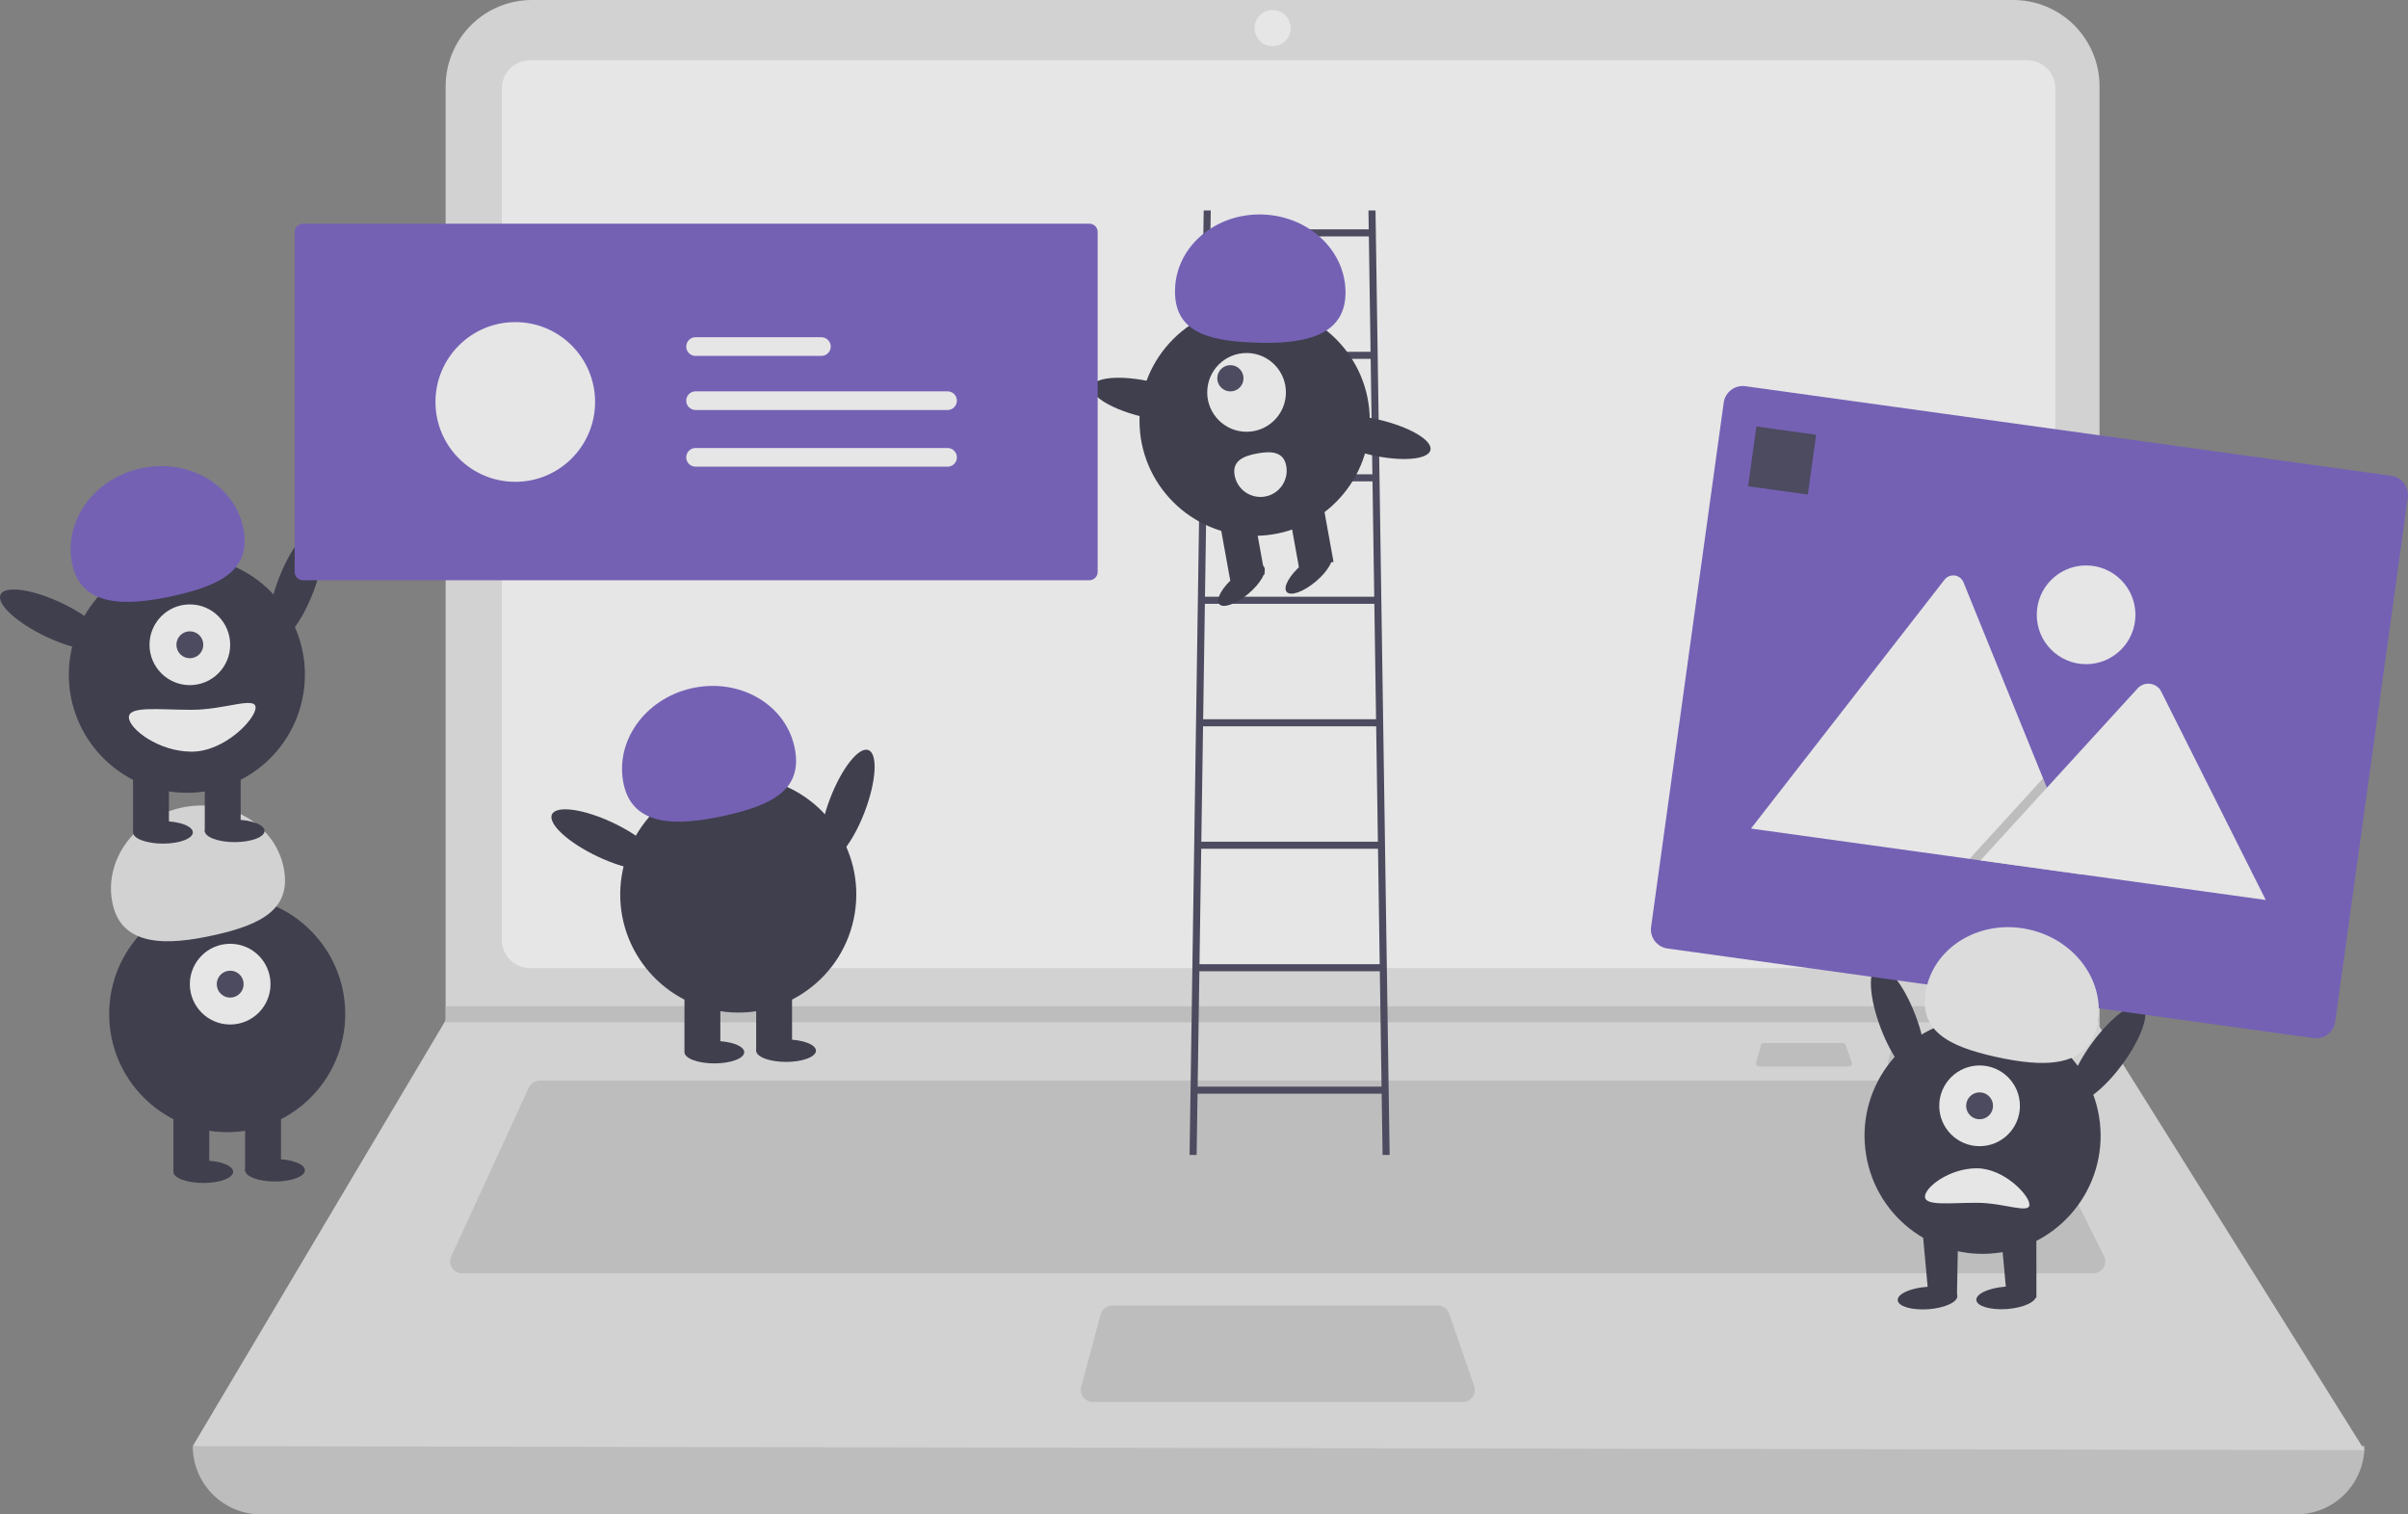 <svg width="504" height="317" viewBox="0 0 504 317" fill="none" xmlns="http://www.w3.org/2000/svg">
<rect x="0" y="0" width="504" height="317" fill="#808080" stroke="none"/>
<g opacity="0.8" clip-path="url(#clip0)">
<path d="M480.609 317H54.625C50.837 317 47.204 315.494 44.525 312.813C41.846 310.133 40.341 306.497 40.341 302.706C194.761 284.745 346.278 284.745 494.893 302.706C494.893 306.497 493.388 310.133 490.709 312.813C488.031 315.494 484.398 317 480.609 317Z" fill="#CCCCCC"/>
<path d="M494.893 303.546L40.341 302.706L93.022 213.996L93.274 213.576V18.07C93.274 15.697 93.741 13.347 94.648 11.155C95.556 8.962 96.886 6.97 98.562 5.292C100.239 3.614 102.23 2.283 104.42 1.375C106.611 0.467 108.959 -0 111.33 -3.03635e-06H421.383C423.755 -0 426.103 0.467 428.293 1.375C430.484 2.283 432.475 3.614 434.151 5.292C435.828 6.97 437.158 8.962 438.065 11.155C438.973 13.347 439.44 15.697 439.439 18.07V214.921L494.893 303.546Z" fill="#E6E6E6"/>
<path d="M110.919 12.613C109.359 12.614 107.864 13.235 106.762 14.339C105.659 15.442 105.039 16.938 105.037 18.499V196.759C105.039 198.319 105.659 199.815 106.762 200.919C107.864 202.022 109.359 202.643 110.919 202.645H424.316C425.875 202.643 427.37 202.022 428.472 200.919C429.575 199.815 430.195 198.319 430.197 196.759V18.499C430.195 16.938 429.575 15.442 428.472 14.339C427.37 13.235 425.875 12.615 424.316 12.613H110.919Z" fill="white"/>
<path d="M112.978 226.188C112.497 226.189 112.025 226.328 111.619 226.588C111.213 226.848 110.89 227.219 110.688 227.657L94.456 262.972C94.279 263.357 94.202 263.779 94.231 264.201C94.26 264.623 94.395 265.031 94.623 265.387C94.851 265.744 95.165 266.037 95.536 266.24C95.907 266.443 96.323 266.549 96.745 266.549H438.109C438.539 266.549 438.961 266.439 439.337 266.23C439.712 266.02 440.027 265.718 440.253 265.353C440.479 264.987 440.608 264.569 440.627 264.14C440.646 263.71 440.555 263.283 440.363 262.898L422.719 227.583C422.511 227.163 422.189 226.81 421.791 226.563C421.393 226.317 420.933 226.187 420.465 226.188L112.978 226.188Z" fill="#CCCCCC"/>
<path d="M266.357 9.67C268.445 9.67 270.138 7.976 270.138 5.886C270.138 3.796 268.445 2.102 266.357 2.102C264.269 2.102 262.576 3.796 262.576 5.886C262.576 7.976 264.269 9.67 266.357 9.67Z" fill="white"/>
<path d="M232.804 273.276C232.25 273.277 231.711 273.46 231.271 273.797C230.831 274.134 230.515 274.607 230.37 275.142L226.298 290.278C226.198 290.651 226.184 291.043 226.259 291.423C226.334 291.803 226.496 292.161 226.731 292.468C226.966 292.775 227.269 293.024 227.616 293.196C227.963 293.367 228.345 293.456 228.732 293.456H306.168C306.57 293.456 306.966 293.36 307.323 293.176C307.68 292.991 307.988 292.724 308.221 292.397C308.454 292.069 308.606 291.69 308.663 291.292C308.72 290.894 308.681 290.488 308.549 290.108L303.314 274.973C303.143 274.478 302.821 274.048 302.394 273.744C301.967 273.44 301.457 273.276 300.933 273.276H232.804Z" fill="#CCCCCC"/>
<path d="M439.44 210.632V213.996H93.022L93.283 213.576V210.632H439.44Z" fill="#CCCCCC"/>
<path d="M396.681 218.337C396.546 218.337 396.415 218.382 396.308 218.464C396.201 218.546 396.124 218.661 396.088 218.792L395.097 222.477C395.072 222.568 395.069 222.664 395.087 222.756C395.106 222.849 395.145 222.936 395.202 223.011C395.26 223.086 395.333 223.146 395.418 223.188C395.502 223.23 395.595 223.251 395.689 223.251H414.546C414.644 223.251 414.741 223.228 414.828 223.183C414.915 223.138 414.99 223.073 415.046 222.993C415.103 222.914 415.14 222.821 415.154 222.725C415.168 222.628 415.158 222.529 415.126 222.436L413.851 218.751C413.81 218.63 413.731 218.525 413.627 218.451C413.523 218.377 413.399 218.337 413.271 218.337H396.681Z" fill="#CCCCCC"/>
<path d="M369.148 218.337C369.013 218.337 368.881 218.382 368.774 218.464C368.667 218.546 368.59 218.661 368.555 218.792L367.563 222.477C367.539 222.568 367.536 222.664 367.554 222.756C367.572 222.849 367.612 222.936 367.669 223.011C367.726 223.086 367.8 223.146 367.884 223.188C367.969 223.23 368.062 223.251 368.156 223.251H387.013C387.111 223.251 387.207 223.228 387.294 223.183C387.381 223.138 387.456 223.073 387.513 222.993C387.57 222.914 387.607 222.821 387.62 222.725C387.634 222.628 387.625 222.529 387.593 222.436L386.318 218.751C386.276 218.63 386.198 218.525 386.094 218.451C385.99 218.377 385.866 218.337 385.738 218.337H369.148Z" fill="#CCCCCC"/>
<path d="M289.377 241.756H290.855L287.899 44.059H286.422L286.48 48.003H253.356L253.415 44.059H251.937L248.981 241.756H250.459L250.651 228.938H289.186L289.377 241.756ZM287.247 99.276H252.59L252.951 75.119H286.886L287.247 99.276ZM287.269 100.755L287.63 124.913H252.206L252.567 100.755H287.269ZM287.653 126.392L288.014 150.549H251.823L252.184 126.392H287.653ZM288.036 152.028L288.397 176.186H251.44L251.801 152.028H288.036ZM288.419 177.665L288.78 201.822H251.056L251.418 177.665H288.419ZM286.503 49.482L286.864 73.64H252.973L253.334 49.482H286.503ZM250.673 227.459L251.034 203.301H288.802L289.164 227.459H250.673Z" fill="#3F3D56"/>
<path d="M262.597 112.153C275.907 112.153 286.696 101.355 286.696 88.035C286.696 74.716 275.907 63.918 262.597 63.918C249.288 63.918 238.498 74.716 238.498 88.035C238.498 101.355 249.288 112.153 262.597 112.153Z" fill="#2F2E41"/>
<path d="M276.772 104.702L269.568 106.007L271.905 118.925L279.109 117.62L276.772 104.702Z" fill="#2F2E41"/>
<path d="M262.364 107.313L255.16 108.618L257.497 121.535L264.701 120.23L262.364 107.313Z" fill="#2F2E41"/>
<path d="M261.321 124.253C263.892 122.074 265.315 119.525 264.498 118.56C263.681 117.595 260.935 118.58 258.364 120.759C255.792 122.938 254.37 125.487 255.187 126.452C256.003 127.417 258.75 126.433 261.321 124.253Z" fill="#2F2E41"/>
<path d="M275.429 121.697C278 119.518 279.423 116.969 278.606 116.004C277.789 115.039 275.043 116.024 272.472 118.203C269.9 120.382 268.478 122.931 269.295 123.896C270.111 124.861 272.858 123.877 275.429 121.697Z" fill="#2F2E41"/>
<path d="M260.91 90.379C265.459 90.379 269.146 86.688 269.146 82.136C269.146 77.584 265.459 73.893 260.91 73.893C256.361 73.893 252.674 77.584 252.674 82.136C252.674 86.688 256.361 90.379 260.91 90.379Z" fill="white"/>
<path d="M257.525 81.929C259.041 81.929 260.27 80.699 260.27 79.181C260.27 77.664 259.041 76.434 257.525 76.434C256.009 76.434 254.779 77.664 254.779 79.181C254.779 80.699 256.009 81.929 257.525 81.929Z" fill="#3F3D56"/>
<path d="M281.608 61.798C281.97 52.87 274.281 45.307 264.433 44.907C254.586 44.507 246.309 51.42 245.946 60.349C245.584 69.277 252.429 71.306 262.277 71.706C272.124 72.106 281.245 70.727 281.608 61.798Z" fill="#7159C1"/>
<path d="M252.09 86.336C252.557 84.298 247.677 81.44 241.19 79.952C234.704 78.464 229.067 78.909 228.6 80.947C228.134 82.985 233.013 85.843 239.5 87.331C245.986 88.819 251.623 88.374 252.09 86.336Z" fill="#2F2E41"/>
<path d="M299.395 94.209C299.862 92.171 294.982 89.312 288.495 87.824C282.009 86.337 276.372 86.782 275.905 88.82C275.439 90.858 280.319 93.716 286.805 95.204C293.292 96.692 298.928 96.246 299.395 94.209Z" fill="#2F2E41"/>
<path d="M269.216 97.54C269.346 98.25 269.334 98.979 269.183 99.684C269.031 100.39 268.741 101.059 268.331 101.653C267.921 102.247 267.398 102.754 266.791 103.146C266.185 103.537 265.508 103.805 264.798 103.935C264.088 104.064 263.36 104.052 262.655 103.899C261.95 103.747 261.281 103.457 260.688 103.046C260.095 102.635 259.589 102.111 259.198 101.504C258.808 100.896 258.54 100.218 258.412 99.508L258.41 99.497C257.869 96.511 260.177 95.454 263.161 94.914C266.145 94.373 268.676 94.553 269.216 97.54Z" fill="white"/>
<path d="M180.975 169.947C183.411 163.569 183.764 157.779 181.763 157.014C179.763 156.249 176.167 160.798 173.731 167.176C171.296 173.553 170.943 179.343 172.943 180.108C174.944 180.873 178.54 176.324 180.975 169.947Z" fill="#2F2E41"/>
<path d="M178.904 191.191C181.09 177.713 171.944 165.014 158.476 162.827C145.009 160.64 132.32 169.792 130.134 183.27C127.949 196.748 137.095 209.447 150.562 211.634C164.03 213.821 176.719 204.668 178.904 191.191Z" fill="#2F2E41"/>
<path d="M150.767 206.633H143.262V220.09H150.767V206.633Z" fill="#2F2E41"/>
<path d="M165.777 206.633H158.272V220.09H165.777V206.633Z" fill="#2F2E41"/>
<path d="M149.516 222.594C152.97 222.594 155.77 221.543 155.77 220.246C155.77 218.95 152.97 217.899 149.516 217.899C146.062 217.899 143.262 218.95 143.262 220.246C143.262 221.543 146.062 222.594 149.516 222.594Z" fill="#2F2E41"/>
<path d="M164.526 222.281C167.98 222.281 170.78 221.23 170.78 219.933C170.78 218.637 167.98 217.586 164.526 217.586C161.072 217.586 158.272 218.637 158.272 219.933C158.272 221.23 161.072 222.281 164.526 222.281Z" fill="#2F2E41"/>
<path d="M130.556 164.239C128.561 155.299 134.937 146.265 144.798 144.062C154.658 141.858 164.269 147.319 166.263 156.26C168.258 165.2 161.723 168.497 151.863 170.7C142.002 172.904 132.55 173.179 130.556 164.239Z" fill="#7159C1"/>
<path d="M137.855 181.056C138.772 179.12 134.52 175.178 128.356 172.253C122.192 169.327 116.452 168.525 115.534 170.462C114.616 172.398 118.869 176.34 125.033 179.265C131.196 182.191 136.937 182.993 137.855 181.056Z" fill="#2F2E41"/>
<path d="M47.553 236.986C61.197 236.986 72.257 225.917 72.257 212.263C72.257 198.609 61.197 187.54 47.553 187.54C33.909 187.54 22.849 198.609 22.849 212.263C22.849 225.917 33.909 236.986 47.553 236.986Z" fill="#2F2E41"/>
<path d="M43.8 231.666H36.295V245.123H43.8V231.666Z" fill="#2F2E41"/>
<path d="M58.81 231.666H51.306V245.123H58.81V231.666Z" fill="#2F2E41"/>
<path d="M42.55 247.626C46.004 247.626 48.804 246.576 48.804 245.279C48.804 243.983 46.004 242.932 42.55 242.932C39.096 242.932 36.295 243.983 36.295 245.279C36.295 246.576 39.096 247.626 42.55 247.626Z" fill="#2F2E41"/>
<path d="M57.56 247.314C61.014 247.314 63.814 246.263 63.814 244.966C63.814 243.67 61.014 242.619 57.56 242.619C54.106 242.619 51.306 243.67 51.306 244.966C51.306 246.263 54.106 247.314 57.56 247.314Z" fill="#2F2E41"/>
<path d="M48.178 214.454C52.842 214.454 56.622 210.671 56.622 206.004C56.622 201.338 52.842 197.555 48.178 197.555C43.515 197.555 39.735 201.338 39.735 206.004C39.735 210.671 43.515 214.454 48.178 214.454Z" fill="white"/>
<path d="M48.178 208.821C49.733 208.821 50.993 207.56 50.993 206.004C50.993 204.449 49.733 203.188 48.178 203.188C46.624 203.188 45.364 204.449 45.364 206.004C45.364 207.56 46.624 208.821 48.178 208.821Z" fill="#3F3D56"/>
<path d="M23.589 189.272C21.595 180.332 27.971 171.298 37.831 169.095C47.692 166.891 57.302 172.352 59.297 181.293C61.292 190.233 54.757 193.53 44.896 195.733C35.036 197.937 25.584 198.212 23.589 189.272Z" fill="#E6E6E6"/>
<path d="M65.566 123.94C68.001 117.563 68.354 111.773 66.354 111.008C64.353 110.243 60.757 114.792 58.322 121.169C55.886 127.546 55.533 133.336 57.534 134.102C59.534 134.867 63.13 130.317 65.566 123.94Z" fill="#2F2E41"/>
<path d="M63.495 145.184C65.68 131.707 56.535 119.008 43.067 116.821C29.599 114.633 16.91 123.786 14.725 137.264C12.539 150.742 21.685 163.441 35.153 165.628C48.62 167.815 61.309 158.662 63.495 145.184Z" fill="#2F2E41"/>
<path d="M35.357 160.627H27.852V174.084H35.357V160.627Z" fill="#2F2E41"/>
<path d="M50.367 160.627H42.862V174.084H50.367V160.627Z" fill="#2F2E41"/>
<path d="M34.106 176.587C37.561 176.587 40.361 175.536 40.361 174.24C40.361 172.944 37.561 171.893 34.106 171.893C30.652 171.893 27.852 172.944 27.852 174.24C27.852 175.536 30.652 176.587 34.106 176.587Z" fill="#2F2E41"/>
<path d="M49.117 176.274C52.571 176.274 55.371 175.224 55.371 173.927C55.371 172.631 52.571 171.58 49.117 171.58C45.663 171.58 42.862 172.631 42.862 173.927C42.862 175.224 45.663 176.274 49.117 176.274Z" fill="#2F2E41"/>
<path d="M39.735 143.415C44.398 143.415 48.178 139.632 48.178 134.965C48.178 130.299 44.398 126.516 39.735 126.516C35.072 126.516 31.292 130.299 31.292 134.965C31.292 139.632 35.072 143.415 39.735 143.415Z" fill="white"/>
<path d="M39.735 137.782C41.29 137.782 42.55 136.521 42.55 134.965C42.55 133.41 41.29 132.149 39.735 132.149C38.181 132.149 36.921 133.41 36.921 134.965C36.921 136.521 38.181 137.782 39.735 137.782Z" fill="#3F3D56"/>
<path d="M15.146 118.233C13.151 109.292 19.528 100.259 29.388 98.055C39.249 95.852 48.859 101.313 50.854 110.253C52.849 119.193 46.314 122.491 36.453 124.694C26.593 126.897 17.141 127.173 15.146 118.233Z" fill="#7159C1"/>
<path d="M22.445 135.05C23.363 133.113 19.11 129.172 12.947 126.246C6.783 123.321 1.042 122.519 0.125 124.455C-0.793 126.392 3.46 130.333 9.623 133.259C15.787 136.184 21.528 136.986 22.445 135.05Z" fill="#2F2E41"/>
<path d="M26.975 150.143C26.975 152.563 33.201 157.341 40.109 157.341C47.017 157.341 53.495 150.529 53.495 148.109C53.495 145.689 47.017 148.578 40.109 148.578C33.201 148.578 26.975 147.723 26.975 150.143Z" fill="white"/>
<path d="M63.398 46.825C62.942 46.825 62.504 47.007 62.182 47.33C61.859 47.653 61.678 48.09 61.677 48.547V119.729C61.678 120.186 61.859 120.624 62.182 120.947C62.504 121.269 62.942 121.451 63.398 121.451H228.025C228.481 121.451 228.919 121.269 229.241 120.947C229.564 120.624 229.745 120.186 229.746 119.729V48.547C229.745 48.09 229.564 47.653 229.241 47.33C228.919 47.007 228.481 46.825 228.025 46.825H63.398Z" fill="#7159C1"/>
<path d="M107.85 100.855C117.075 100.855 124.554 93.371 124.554 84.138C124.554 74.906 117.075 67.421 107.85 67.421C98.624 67.421 91.145 74.906 91.145 84.138C91.145 93.371 98.624 100.855 107.85 100.855Z" fill="white"/>
<path d="M145.551 81.914C145.038 81.922 144.55 82.132 144.19 82.498C143.831 82.863 143.63 83.356 143.63 83.868C143.63 84.381 143.831 84.874 144.19 85.239C144.55 85.605 145.038 85.814 145.551 85.823H198.292C198.549 85.827 198.804 85.781 199.042 85.687C199.281 85.593 199.499 85.452 199.683 85.274C199.868 85.095 200.015 84.882 200.118 84.646C200.22 84.411 200.274 84.157 200.279 83.901C200.283 83.644 200.236 83.389 200.142 83.15C200.048 82.911 199.907 82.693 199.729 82.508C199.55 82.324 199.337 82.177 199.102 82.075C198.866 81.972 198.613 81.918 198.356 81.914C198.335 81.913 198.313 81.913 198.292 81.914H145.551Z" fill="white"/>
<path d="M145.551 70.589C145.038 70.598 144.55 70.808 144.19 71.173C143.831 71.539 143.63 72.031 143.63 72.544C143.63 73.057 143.831 73.549 144.19 73.915C144.55 74.281 145.038 74.49 145.551 74.499H171.889C172.145 74.503 172.4 74.457 172.639 74.362C172.878 74.268 173.095 74.128 173.28 73.949C173.464 73.771 173.612 73.558 173.714 73.322C173.816 73.086 173.871 72.833 173.875 72.576C173.879 72.319 173.833 72.064 173.739 71.825C173.644 71.587 173.504 71.369 173.325 71.184C173.147 71 172.934 70.852 172.698 70.75C172.463 70.648 172.209 70.593 171.953 70.589C171.931 70.589 171.91 70.589 171.889 70.589H145.551Z" fill="white"/>
<path d="M145.551 93.778C145.038 93.786 144.55 93.996 144.19 94.361C143.831 94.727 143.63 95.219 143.63 95.732C143.63 96.245 143.831 96.737 144.19 97.103C144.55 97.469 145.038 97.678 145.551 97.687H198.292C198.549 97.691 198.804 97.645 199.042 97.551C199.281 97.456 199.499 97.316 199.683 97.138C199.868 96.959 200.015 96.746 200.118 96.51C200.22 96.275 200.274 96.021 200.279 95.764C200.283 95.507 200.236 95.252 200.142 95.013C200.048 94.775 199.907 94.557 199.729 94.372C199.55 94.188 199.337 94.04 199.102 93.938C198.866 93.836 198.613 93.782 198.356 93.778C198.335 93.777 198.313 93.777 198.292 93.778H145.551Z" fill="white"/>
<path d="M401.696 225.444C403.697 224.679 403.344 218.889 400.908 212.512C398.473 206.135 394.877 201.586 392.876 202.351C390.876 203.116 391.229 208.906 393.664 215.283C396.1 221.66 399.696 226.21 401.696 225.444Z" fill="#2F2E41"/>
<path d="M418.915 262.137C432.382 259.95 441.528 247.251 439.343 233.773C437.157 220.295 424.468 211.143 411.001 213.33C397.533 215.517 388.387 228.216 390.573 241.694C392.758 255.171 405.447 264.324 418.915 262.137Z" fill="#2F2E41"/>
<path d="M426.215 257.136H418.71L420.179 273.252L426.228 271.607L426.215 257.136Z" fill="#2F2E41"/>
<path d="M409.854 257.178H402.349L403.817 273.294L409.593 271.607L409.854 257.178Z" fill="#2F2E41"/>
<path d="M403.604 274.051C407.049 273.799 409.765 272.546 409.67 271.253C409.576 269.961 406.707 269.117 403.262 269.369C399.817 269.621 397.101 270.873 397.195 272.166C397.29 273.459 400.159 274.303 403.604 274.051Z" fill="#2F2E41"/>
<path d="M414.332 239.924C418.995 239.924 422.775 236.141 422.775 231.474C422.775 226.808 418.995 223.025 414.332 223.025C409.669 223.025 405.889 226.808 405.889 231.474C405.889 236.141 409.669 239.924 414.332 239.924Z" fill="white"/>
<path d="M414.332 234.291C415.887 234.291 417.147 233.03 417.147 231.474C417.147 229.919 415.887 228.658 414.332 228.658C412.778 228.658 411.518 229.919 411.518 231.474C411.518 233.03 412.778 234.291 414.332 234.291Z" fill="#3F3D56"/>
<path d="M444.181 222.827C448.234 217.335 450.123 211.852 448.4 210.578C446.678 209.305 441.996 212.724 437.943 218.216C433.89 223.707 432.001 229.191 433.723 230.465C435.446 231.738 440.128 228.318 444.181 222.827Z" fill="#2F2E41"/>
<path d="M402.904 250.481C402.904 248.487 408.035 244.549 413.729 244.549C419.423 244.549 424.761 250.163 424.761 252.158C424.761 254.152 419.423 251.771 413.729 251.771C408.035 251.771 402.904 252.475 402.904 250.481Z" fill="white"/>
<path d="M484.231 217.303L349.004 198.542C347.95 198.394 346.997 197.834 346.355 196.985C345.713 196.135 345.434 195.065 345.579 194.01L360.78 84.267C360.928 83.212 361.487 82.259 362.336 81.616C363.185 80.973 364.254 80.694 365.309 80.839L500.536 99.6C501.59 99.747 502.543 100.307 503.185 101.157C503.827 102.006 504.107 103.076 503.962 104.132L488.76 213.874C488.612 214.929 488.053 215.883 487.204 216.525C486.355 217.168 485.286 217.448 484.231 217.303Z" fill="#7159C1"/>
<path d="M435.787 183.053L366.75 173.476C366.663 173.465 366.578 173.446 366.495 173.419L406.987 121.349C407.235 121.024 407.565 120.771 407.942 120.616C408.32 120.46 408.733 120.408 409.137 120.464C409.542 120.52 409.925 120.683 410.246 120.935C410.567 121.188 410.816 121.521 410.966 121.901L427.618 162.924L428.416 164.888L435.787 183.053Z" fill="white"/>
<path opacity="0.2" d="M435.787 183.053L412.216 179.783L426.117 164.569L427.118 163.473L427.618 162.925L428.416 164.888L435.787 183.053Z" fill="black"/>
<path d="M474.226 188.386L414.515 180.102L428.416 164.888L429.416 163.792L447.531 143.964C447.844 143.666 448.216 143.437 448.623 143.293C449.03 143.148 449.463 143.091 449.893 143.124C450.324 143.158 450.743 143.282 451.122 143.488C451.502 143.694 451.834 143.978 452.097 144.321C452.163 144.417 452.223 144.518 452.277 144.622L474.226 188.386Z" fill="white"/>
<path d="M436.627 139.026C442.329 139.026 446.952 134.4 446.952 128.693C446.952 122.986 442.329 118.36 436.627 118.36C430.924 118.36 426.302 122.986 426.302 128.693C426.302 134.4 430.924 139.026 436.627 139.026Z" fill="white"/>
<path d="M380.116 91.009L367.616 89.275L365.883 101.785L378.383 103.519L380.116 91.009Z" fill="#3F3D56"/>
<path d="M438.921 214.742C440.916 205.802 434.54 196.768 424.679 194.565C414.819 192.361 405.209 197.822 403.214 206.762C401.219 215.703 407.754 219 417.614 221.203C427.475 223.407 436.927 223.682 438.921 214.742Z" fill="#F2F2F2"/>
<path d="M420.062 274.011C423.507 273.759 426.223 272.507 426.129 271.214C426.034 269.921 423.165 269.077 419.72 269.329C416.275 269.581 413.559 270.834 413.654 272.127C413.748 273.419 416.617 274.263 420.062 274.011Z" fill="#2F2E41"/>
</g>
<defs>
<clipPath id="clip0">
<rect width="504" height="317" fill="white"/>
</clipPath>
</defs>
</svg>
